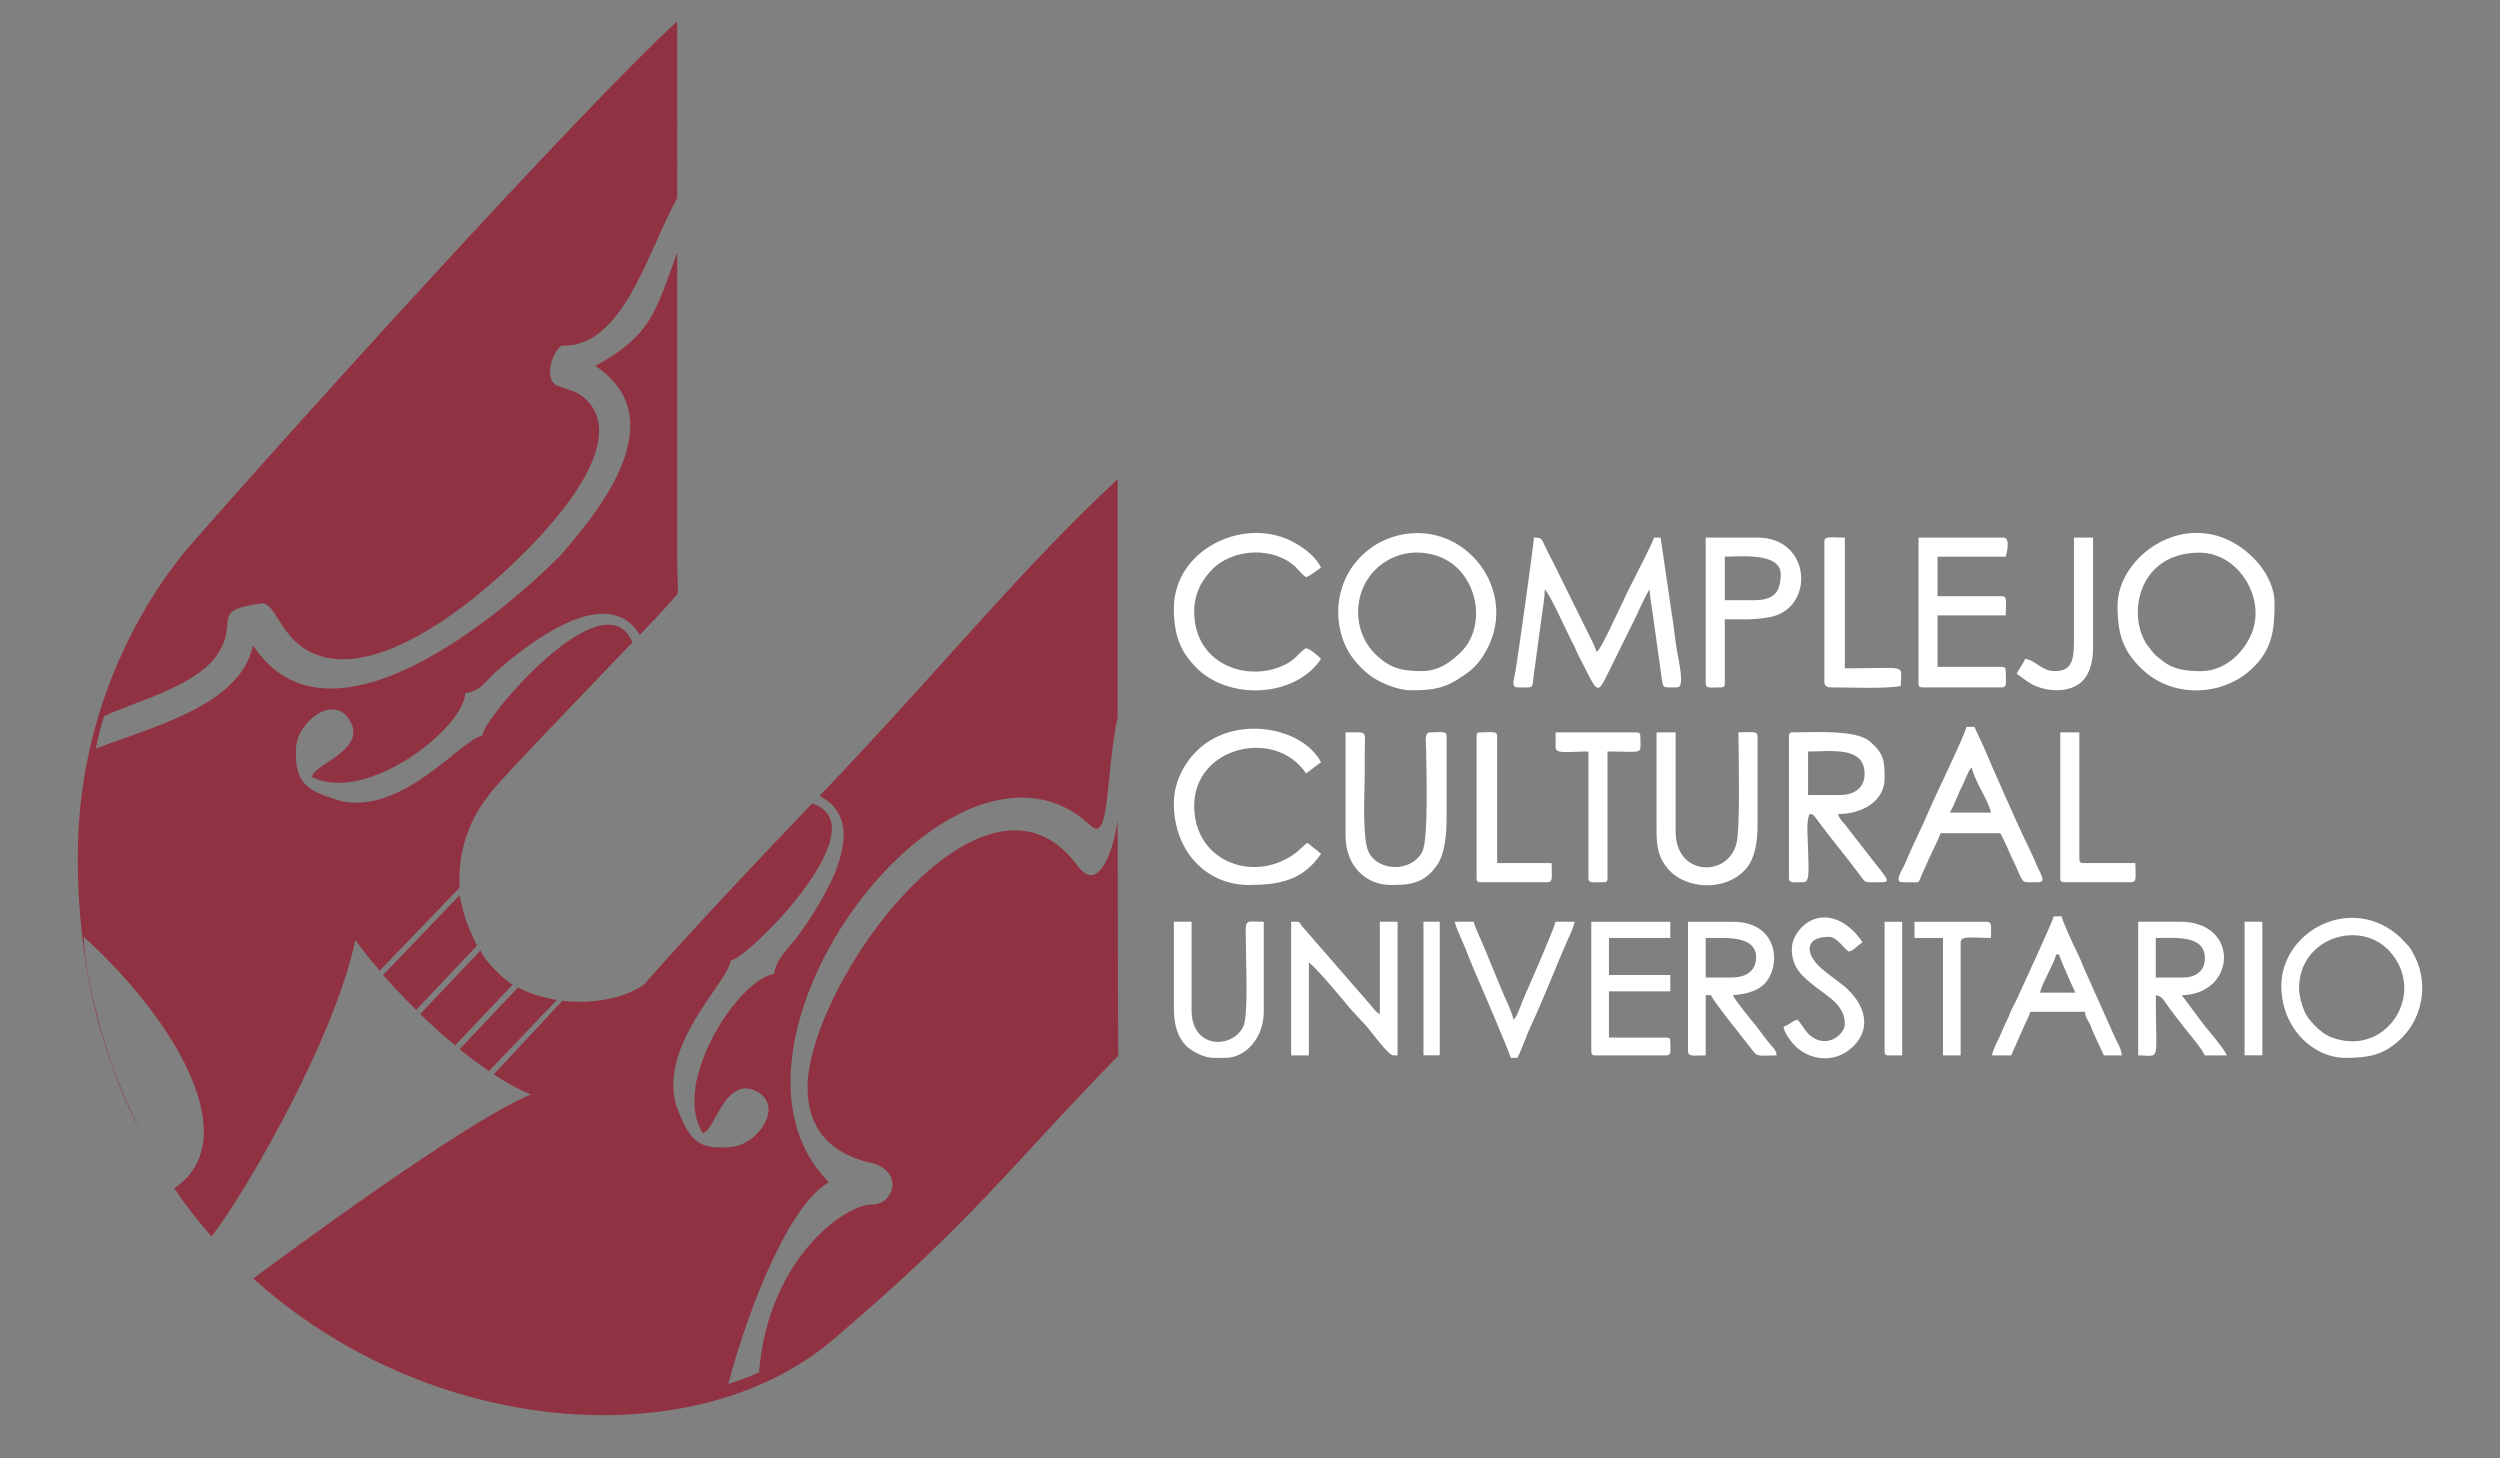 <?xml version="1.0" encoding="utf-8"?>
<!-- Generator: Adobe Illustrator 16.0.0, SVG Export Plug-In . SVG Version: 6.00 Build 0)  -->
<!DOCTYPE svg PUBLIC "-//W3C//DTD SVG 1.1//EN" "http://www.w3.org/Graphics/SVG/1.1/DTD/svg11.dtd">
<svg version="1.1" id="Capa_1" xmlns="http://www.w3.org/2000/svg" xmlns:xlink="http://www.w3.org/1999/xlink" x="0px" y="0px"
	 width="960px" height="560px" viewBox="0 0 960 560" enable-background="new 0 0 960 560" xml:space="preserve">
<rect x="0" y="0" width="960" height="560" fill="#808080" stroke="none"/>
<g>
	<path fill="#913242" d="M314.725,305.623c0.212,0.102,0.526,0.301,0.851,0.427l0.112,0.125c0.338,0.249,0.558,0.299,0.896,0.537
		l0.112,0.112c0.218,0.087,0.425,0.2,0.637,0.425h0.107c0.231,0.238,0.576,0.45,0.782,0.665h0.094
		c0.237,0.236,0.462,0.438,0.675,0.662h0.106c0.212,0.226,0.332,0.438,0.538,0.626h0.106c0.107,0.226,0.338,0.475,0.562,0.7
		l0.101,0.102c0.119,0.187,0.356,0.424,0.444,0.649h0.119c0.106,0.226,0.219,0.425,0.426,0.648l0.125,0.227
		c0.087,0.2,0.187,0.427,0.312,0.65l0.112,0.101c0.113,0.237,0.194,0.438,0.325,0.651c0.112,0.35,0.245,0.575,0.313,0.774
		l0.106,0.251c0.137,0.2,0.263,0.398,0.263,0.649l0.081,0.101c0,0.238,0.125,0.427,0.23,0.639v0.238
		c0.107,0.225,0.107,0.424,0.213,0.649v0.2c0.119,0.227,0.119,0.551,0.119,0.775h0.1v0.112c0,0.213,0,0.464,0.119,0.676v0.213v0.751
		l0.125,0.199v0.774v0.126v0.738v0.238v0.773v0.201l-0.125,0.7v0.175c0,0.353,0,0.551-0.119,0.901v0.201c0,0.225,0,0.411-0.1,0.774
		v0.324l-0.119,0.551l-0.106,0.301l-0.107,0.775l-0.106,0.363l-0.125,0.626v0.111l-0.081,0.199l-0.126,0.576l-0.137,0.438
		l-0.175,0.752l-0.132,0.225l-0.112,0.663l-0.212,0.426l-0.225,0.639l-0.125,0.337v0.101l-0.187,0.701l-0.232,0.45l-0.1,0.388
		l-0.112,0.312l-0.225,0.677l-0.219,0.55l-0.106,0.2c-0.326,0.602-0.558,1.226-0.783,1.776l-0.312,0.551
		c-0.12,0.427-0.332,0.877-0.544,1.302l-0.22,0.537h-0.112c-4.067,8.421-9.427,16.078-12.381,20.132
		c-3.303,4.255-8.414,8.857-8.877,14.29c-2.158,0.273-4.072,1.338-6.031,2.676c-0.65,0.427-1.438,1.003-2.071,1.527l-0.1,0.102
		l-0.688,0.523l-0.093,0.126l-0.543,0.399l-0.326,0.4l-0.444,0.375l-0.219,0.238l-0.55,0.539l-0.225,0.249l-0.639,0.626l-0.125,0.1
		l-0.651,0.701l-0.113,0.199l-0.45,0.427l-0.419,0.438l-0.338,0.464l-0.426,0.425l-0.312,0.438l-0.457,0.552l-0.338,0.462
		l-0.431,0.4l-0.432,0.55l-0.232,0.453l-0.532,0.637l-0.25,0.352l-0.414,0.662l-0.337,0.302l-0.432,0.639l-0.225,0.461l-0.556,0.665
		l-0.207,0.312l-0.445,0.676l-0.318,0.526l-0.344,0.676l-0.332,0.351l-0.307,0.699l-0.325,0.45l-0.332,0.676l-0.338,0.552
		l-0.331,0.552l-0.32,0.55l-0.331,0.648l-0.338,0.553l-0.307,0.626l-0.244,0.587l-0.312,0.639l-0.226,0.425l-0.337,0.803
		l-0.326,0.513l-0.213,0.537l-0.318,0.65l-0.226,0.677l-0.331,0.55l-0.22,0.663l-0.219,0.676l-0.213,0.513l-0.225,0.626
		l-0.212,0.576l-0.244,0.649l-0.225,0.651l-0.194,0.562l-0.207,0.639l-0.113,0.55l-0.225,0.676l-0.212,0.626l-0.12,0.588
		l-0.212,0.765l-0.126,0.525l-0.1,0.676l-0.225,0.523l-0.118,0.701l-0.088,0.524l-0.15,0.639l-0.094,0.663v0.539l-0.1,0.626
		c0,0.262,0,0.474-0.1,0.699v0.514l-0.107,0.701v0.525v0.649v0.463v0.626v0.663v0.45v0.648v0.677l0.107,0.427v0.749l0.1,0.45
		c0,0.215,0.1,0.427,0.1,0.628l0.094,0.475c0,0.212,0,0.427,0.15,0.64l0.088,0.438c0,0.227,0.118,0.464,0.118,0.649
		c0,0.102,0.107,0.352,0.107,0.45c0.118,0.215,0.118,0.276,0.218,0.539c0,0.237,0.126,0.338,0.126,0.537
		c0.081,0.112,0.081,0.326,0.212,0.575c0.12,0.126,0.12,0.302,0.233,0.401c0.1,0.251,0.218,0.6,0.325,0.788v0.2
		c0.212,0.336,0.319,0.688,0.438,0.862l0.076,0.149c0.125,0.301,0.338,0.65,0.563,0.977h0.118h0.094
		c0-0.126,0.131-0.126,0.131-0.126h0.113l0.101-0.112h0.112l0.106-0.087h0.119l0.101-0.126l0.225-0.1v-0.125h0.106l0.1-0.101
		l0.226-0.2c0.101-0.149,0.326-0.325,0.432-0.462l0.119-0.215l0.094-0.1l0.113-0.236h0.118l0.119-0.313h0.101l0.105-0.226v-0.1
		l0.12-0.1l0.105-0.251l0.207-0.2v-0.075l0.112-0.126l0.131-0.249l0.207-0.439h0.101l0.113-0.187v-0.112l0.119-0.125l0.106-0.325
		l0.213-0.214v-0.1l0.118-0.126l0.1-0.288h0.101l0.119-0.249l0.106-0.226l0.119-0.312l0.106-0.126l0.119-0.112l0.1-0.212v-0.102
		l0.119-0.227l0.056-0.1l0.157-0.1l0.118-0.375l0.207-0.201l0.118-0.212v-0.113l0.101-0.237l0.106-0.062l0.101-0.251l0.125-0.199
		l0.207-0.352l0.119-0.1v-0.1l0.225-0.338l0.113-0.238l0.112-0.199l0.093-0.112l0.12-0.215l0.105-0.1l0.107-0.149l0.219-0.312
		l0.101-0.188l0.125-0.226l0.213-0.326h0.105l0.232-0.349v-0.113h0.105c0.225-0.313,0.326-0.539,0.539-0.764
		c2.521-2.941,5.612-4.905,9.647-3.578c13.138,4.729,3.072,20.53-7.327,21.944l-0.895,0.125h-0.65l-0.545,0.14h-0.131h-0.538h-0.438
		l-0.105,0.05h-0.438h-0.219h-0.107c-1.094,0-2.126,0-3.071-0.05h-0.431l-0.438-0.14h-0.45v-0.125h-0.432
		c-0.443-0.1-0.875-0.174-1.3-0.3l-0.452-0.15c-0.982-0.3-1.857-0.726-2.734-1.275v-0.075c-0.212-0.148-0.438-0.249-0.663-0.375
		v-0.087c-0.207-0.125-0.356-0.238-0.55-0.439l-0.301-0.235l-0.244-0.237v-0.076c-0.219-0.126-0.438-0.351-0.538-0.575l-0.225-0.174
		h-0.131c-0.088-0.226-0.294-0.477-0.413-0.676l-0.213-0.215v-0.112l-0.225-0.351l-0.237-0.325h-0.094l-0.107-0.324l-0.1-0.1
		l-0.118-0.251h-0.094l-0.139-0.176v-0.138l-0.1-0.214l-0.112-0.1l-0.094-0.101l-0.125-0.251v-0.199l-0.226-0.226v-0.1l-0.219-0.352
		v-0.1l-0.219-0.176v-0.251l-0.212-0.212v-0.126l-0.1-0.312l-0.12-0.101v-0.237l-0.218-0.263l-0.107-0.276l-0.113-0.1l-0.106-0.414
		v-0.123l-0.232-0.353l-0.1-0.312l-0.107-0.126v-0.112l-0.237-0.427v-0.112l-0.207-0.325v-0.111l-0.113-0.438l-0.106-0.112
		l-0.107-0.414l-0.244-0.562l-0.199-0.537l-0.225-0.576l-0.201-0.525c-6.693-23.648,20.608-47.809,20.915-55.564
		c5.361,0.424,58.169-51.501,31.349-60.247c-21.696,22.646-43.392,45.594-64.744,69.667c-10.973,7.521-32.23,9.285-48.215,0.963
		l-22.441,23.737c3.722,2.952,7.552,5.78,11.268,8.406l26.062-27.325l2.159,0.288l-26.351,28.265
		c4.93,3.277,9.754,5.905,14.251,7.733c-25.093,10.297-94.548,61.708-106.603,70.667c67.803,61.146,169.47,68.642,222.471,23.599
		c54.459-46.231,66.84-65.264,109.676-109.131c-0.113-24.498-0.226-56.969-0.226-90.648c-0.995,9.081-6.694,29.539-15.452,17.629
		c-32.175-43.854-91.358,29.076-102.105,73.471c-4.593,19.469,0.789,36.098,23.885,40.915c11.849,3.803,7.22,16.04-0.644,15.739
		c-9.972-0.325-40,20.721-43.391,64.538c-5.793,2.477-9.291,3.565-11.831,4.354c8.658-32.057,23.892-69.104,38.663-77.451
		c-52.451-52.55,47.877-186.412,100.572-136.894c7.458,7.019,5.594-19.689,10.305-41.754v-91.325
		C389.873,220.753,363.473,254.549,314.725,305.623 M174.728,401.441L174.728,401.441l22.121-23.322
		c-3.709-2.189-11.036-9.461-12.28-13.163l-23.204,24.424C165.637,393.533,170.123,397.587,174.728,401.441 M159.818,387.829
		L159.818,387.829l23.329-24.699c0,0-2.734-5.456-4.366-10.16c-1.22-3.718-2.296-9.186-2.296-9.186l-29.366,30.605
		C150.961,378.795,155.221,383.249,159.818,387.829 M145.812,372.751L145.812,372.751l30.673-31.918
		c-0.219-3.255-0.125-6.657,0.312-9.836c1.527-10.684,5.137-18.167,11.167-26.073c5.918-7.516,35.509-37.887,54.878-58.257
		c-10.718-26.032-58.477,30.648-57.594,35.858c-7.794,1.007-29.815,29.991-54.014,25.174c-12.174-3.729-18.418-5.904-17.555-20.645
		c0.67-10.429,15.672-21.702,21.359-8.997c4.411,10.584-15.203,15.766-15.203,20.344c21.14,10.484,58.488-19.03,58.814-32.256
		c4.598-0.412,7.676-3.821,10.517-7.026c0.769-0.744,2.089-1.833,3.072-2.713c9.747-8.316,40.864-33.552,53.438-12.614
		c8.358-8.702,14.146-15.033,14.47-15.934c0.343-1.294,0.1-3.578-0.1-10.373V97.078c-8.759,23.735-10.085,31.618-31.431,43.422
		c31.431,20.878-0.568,57.932-13.256,72.646c-21.915,22.159-89.062,79.32-118.208,34.628c-4.704,23.397-40.089,31.73-60.265,39.681
		c0.125-2.062,2.439-10.922,3.184-12.462c10.198-5.104,33.308-10.692,42.522-22.416c10.292-13.895-3.184-18.042,17.743-20.857
		c4.711-0.676,6.562,9.61,14.789,16.054c22.248,17.372,61.454-10.505,86.86-36.21c11.511-11.605,39.981-42.773,22.591-58.589
		c-3.197-2.865-5.08-2.747-10.411-4.816c-5.055-1.858-2.965-11.938,1.395-15.434c23.798,0.975,33.088-36.173,44.487-56.675V8.173
		C222.36,42.713,106.248,171.212,73.492,208.956c-2.966,3.47-42.835,47.227-43.611,117.763
		c-0.438,43.092,9.108,79.714,25.092,109.933c-4.159-8.223-7.783-16.74-10.517-23.748c-4.929-12.362-12.267-40.452-12.267-53.152
		c36.26,33.021,61.903,78.314,34.727,96.543c4.398,6.558,9.203,12.714,14.352,18.532c14.783-19.619,47.434-76.925,55.204-113.887
		C138.999,364.555,142.17,368.509,145.812,372.751 M243.726,245.797L243.726,245.797l1.883-1.833
		C244.832,244.608,244.506,245.028,243.726,245.797"/>
	<g>
		<path fill="#FFFFFF" d="M582.678,263.952c7.57,0,5.144,1.194,6.794-8.434l2.615-19.344c0.438-2.734,1.101-6.869,1.101-9.84
			c1.641,1.188,8.097,15.402,9.849,18.938c0.899,1.846,1.551,2.828,2.414,4.931c0.864,1.857,1.525,3.258,2.439,4.892
			c6.331,12.687,5.58,11.286,11.161,0.23l9.508-19.262c0.677-1.527,3.854-8.54,4.932-9.728c0,2.854,0.774,6.543,1.226,9.84
			l3.379,24.274c0.538,4.067,0.438,3.503,5.943,3.503c3.054,0,0.626-9.848,0-13.557c-0.889-4.818-1.238-10.079-2.09-14.745
			l-4.278-29.21h-2.528c-0.551,2.197-8.532,17.379-10.848,22.198c-0.864,2.077-1.514,3.284-2.516,5.366
			c-1.65,3.265-6.895,15.096-8.658,16.392c-0.649-2.498-3.941-8.416-5.154-11.055l-11.061-22.416
			c-0.978-1.951-1.854-3.598-2.841-5.562c-2.289-4.617-1.652-4.923-5.042-4.923c0,2.283-6.345,47.114-7.107,51.487
			C581.564,260.248,580.038,263.952,582.678,263.952"/>
		<path fill="#FFFFFF" d="M845.144,257.733c-5.254,0-10.396-0.55-14.562-3.841c-4.054-3.203-2.202-1.514-5.256-5.143
			c-8.883-10.823-5.229-36.528,19.269-36.528c15.24,0,25.978,18.066,19.722,31.743C861.059,251.252,853.902,257.733,845.144,257.733
			 M813.138,232.558L813.138,232.558c0,11.299,2.202,17.837,10.085,25.037c11.523,10.417,30.029,9.76,41.216-0.519
			c8.434-7.775,8.982-15.746,8.982-25.493c0-10.267-8.783-20.126-18.092-24.381C834.959,198.008,813.138,215.173,813.138,232.558"/>
		<path fill="#FFFFFF" d="M546.08,257.702c-8.008,0-12.462-1.069-18.294-6.863c-10.06-10.396-8.008-28.972,6.032-36.197
			c6.131-3.185,13.463-3.185,19.719-0.55c13.913,6.005,17.643,26.032,7.582,36.203C557.565,253.798,552.773,257.702,546.08,257.702
			 M541.788,265.065L541.788,265.065c8.358,0,12.824-0.576,19.856-5.399c2.952-1.964,5.13-3.81,7.231-6.856
			c17.729-25.513-8.884-57.963-37.475-45.294c-3.392,1.44-6.905,4.167-9.422,6.774c-0.101,0.125-0.775,1.008-0.977,1.102
			c-7.132,8.333-9.108,20.245-5.017,31.073c2.063,5.231,5.43,9.071,9.509,12.469C529.2,261.957,536.57,265.065,541.788,265.065"/>
		<path fill="#FFFFFF" d="M706.348,305.298h-12.05V288.57c9.209,0,21.146-1.959,21.696,7.957
			C716.307,302.309,712.365,305.298,706.348,305.298 M686.954,282.758L686.954,282.758v54.445c0,2.09,1.639,1.553,5.806,1.553
			c2.515,0,1.538-7.443,1.538-12.601c0-3.892-0.899-10.571,0.575-13.552c2.065,0.252,0.727-0.087,1.854,0.777
			c0.088,0.125,1.177,1.626,1.301,1.752c4.278,5.905,11.61,14.662,15.991,20.669c2.752,3.703,1.663,2.953,9.084,2.953
			c2.514,0,1.126-1.827,0.323-2.828c-0.851-1.327-1.65-2.215-2.502-3.291l-12.6-16.202c-0.989-1.178-2.09-2.276-2.527-3.829
			c9.421,0,17.88-5.117,17.88-13.55c0-6.357,0.087-9.635-5.942-14.547c-5.368-4.36-21.334-3.277-29.241-3.277
			C687.278,281.23,686.954,281.562,686.954,282.758"/>
		<path fill="#FFFFFF" d="M450.762,233.685c0,10.461,2.647,16.518,8.333,22.404c12.274,12.881,38.02,12.043,48.197-3.066
			c-1.103-1.207-4.054-3.721-5.782-4.135c-2.651,1.613-3.627,3.81-6.793,5.662c-13.812,7.989-36.154,1.739-36.154-19.901
			c0-3.252,0.857-6.562,1.965-8.964c0.77-1.958,3.078-5.156,4.491-6.544c8.196-8.877,24.53-9.359,32.764-1.126
			c1.312,1.401,2.276,2.621,3.728,3.627c1.729-0.561,4.255-2.626,5.782-3.734c-2.278-4.242-5.782-6.968-9.985-9.377
			C478.82,197.788,450.762,210.388,450.762,233.685"/>
		<path fill="#FFFFFF" d="M757.184,294.787c1.201,5.568,6.043,11.812,7.346,17.243h-15.777c1.526-2.702,2.527-5.432,3.928-8.597
			c0.776-1.526,1.34-2.615,1.979-4.256c0.426-0.869,0.576-1.42,1.014-2.208C756.083,296.008,756.309,295.471,757.184,294.787
			 M730.434,338.756L730.434,338.756c8.232,0,5.58,0.976,8.009-3.94c0.899-1.827,1.426-3.165,2.302-5.144
			c0.888-1.964,4.054-8.209,4.404-9.734h22.996c1.64,3.092,2.979,6.219,4.479,9.659c1.001,1.827,1.538,3.278,2.303,5.004
			c2.302,4.905,1.427,4.155,7.882,4.155c3.19,0,0.551-3.504-0.751-6.582c-0.976-2.502-2.302-5.229-3.401-7.558
			c-2.528-4.754-14.891-32.894-16.979-37.91l-3.503-7.578h-3.091c-0.201,2.315-12.012,26.696-13.451,30.074
			c-2.864,6.919-7.568,16.215-10.196,22.672C730.795,333.501,727.056,338.756,730.434,338.756"/>
		<path fill="#FFFFFF" d="M450.762,308.464c0,18.38,12.395,31.368,28.815,31.368c11.619,0,20.821-1.752,27.716-12.012
			c-1.103-0.777-1.527-1.327-2.641-2.09c-0.413-0.313-0.639-0.553-1.188-0.964c-0.551-0.477-0.977-0.774-1.414-1.075
			c-1.552,0.949-2.202,1.9-3.629,3.151c-15.877,12.888-39.856,4.58-39.856-17.404c0-22.827,31.205-30.065,42.946-12.468
			c2.078-1.396,3.817-2.947,5.782-4.273c-7.232-13.63-33.095-18.328-47.309-4.742C455.36,292.273,450.762,299.691,450.762,308.464"
			/>
		<path fill="#FFFFFF" d="M736.701,262.413c0,1.233,0.438,1.539,1.64,1.539h30.33c2.202,0,1.525-1.77,1.525-6.219
			c0-1.239-0.3-1.645-1.525-1.645h-24.648v-19.783h26.175c0-5.148,0.789-7.351-1.525-7.351h-24.648v-15.202h26.175
			c0.476-1.615,1.89-7.313-0.977-7.313h-32.52L736.701,262.413L736.701,262.413z"/>
		<path fill="#FFFFFF" d="M882.83,379.544c0-19.367,23.099-26.55,34.484-14.588c15.164,16.24-1.063,41.591-22.248,33.282
			c-2.702-1.104-4.229-2.527-6.094-4.354c-1.764-1.878-3.052-3.179-4.167-5.817C883.932,386.177,882.83,382.073,882.83,379.544
			 M876.037,378.569L876.037,378.569c0,16.402,12.386,27.649,24.636,27.649c8.896,0,15.028-1.076,21.596-7.656
			c8.233-8.184,10.099-20.995,5.144-31.03c-0.751-1.425-1.313-2.652-2.29-3.952l-3.29-3.518
			C903.325,342.81,876.037,357.374,876.037,378.569"/>
		<path fill="#FFFFFF" d="M516.701,321.039c0,11.359,7.707,18.793,17.316,18.793c7.569,0,12.938-0.539,17.893-7.759
			c2.828-4.153,3.578-11.147,3.578-17.916v-31.399c0-2.208-1.838-1.527-6.307-1.527c-2.352,0-1.552,3.734-1.552,6.226
			c0.088,8.017,0.951,34.584-1.438,39.488c-3.941,7.958-16.643,7.958-20.597,0.324c-2.64-5.229-1.525-23.723-1.525-30.82v-8.416
			c0-7.683,1.427-6.802-7.369-6.802V321.039z"/>
		<path fill="#FFFFFF" d="M495.8,405.27h6.801v-35.585c1.864,0.677,14.326,15.665,16.078,17.845l6.043,6.529
			c1.664,1.878,8.42,11.211,10.284,11.211h1.665v-51.324h-6.807v35.561c-2.165-1.438-2.402-2.403-4.154-4.268l-25.312-29.092
			c-1.979-2.326-0.427-2.201-4.6-2.201L495.8,405.27L495.8,405.27z"/>
		<path fill="#FFFFFF" d="M636.116,318.962c0,6.905,1.001,10.635,4.28,14.539c6.905,8.295,22.771,9.058,30.466-0.352
			c2.841-3.554,4.042-9.497,4.042-15.827v-34.564c0-2.208-2.202-1.527-7.332-1.527c0,7.99,0.775,36.769-0.776,42.66
			c-3.266,13.113-23.348,12.677-23.348-4.504V281.23h-7.332V318.962L636.116,318.962z"/>
		<path fill="#FFFFFF" d="M664.944,375.365h-9.959v-15.188h6.77c6.155,0,12.599,1.325,12.599,7.355
			C674.354,372.963,670.399,375.365,664.944,375.365 M648.19,403.594L648.19,403.594c0,2.303,1.964,1.676,6.795,1.676v-23.136h2.051
			c0.526,1.99,13.589,18.081,15.554,20.708c2.314,3.292,2.652,2.428,9.646,2.428c-0.2-2.325-1.427-2.777-3.93-6.055
			c-1.65-2.079-2.728-3.705-4.278-5.682c-1.089-1.189-8.221-9.974-8.559-11.399c4.404-0.312,8.357-1.312,11.085-3.451
			c7.634-5.932,7.332-24.712-11.085-24.712H648.19V403.594z"/>
		<path fill="#FFFFFF" d="M838.362,375.378h-10.534v-15.201c8.318,0,18.854-1.076,18.854,7.882
			C846.683,373.314,842.516,375.378,838.362,375.378 M821.059,405.27L821.059,405.27c8.857,0,6.771,3.579,6.771-23.097
			c2.426,0.188,2.978,1.979,5.367,5.154c1.551,2.178,2.952,3.816,4.492,5.881c2.552,3.404,7.354,8.746,8.994,12.062h8.446
			c-0.552-1.774-7.23-9.858-8.56-11.359l-8.759-11.736c21.021-0.45,22.348-28.229-0.562-28.229h-16.19V405.27z"/>
		<path fill="#FFFFFF" d="M673.402,230.489h-11.085v-16.735c5.681,0,21.471-1.751,21.471,6.775
			C683.788,227.541,681.048,230.489,673.402,230.489 M654.985,262.413L654.985,262.413c0,2.103,1.627,1.539,5.779,1.539
			c1.228,0,1.553-0.306,1.553-1.539v-24.612c6.557,0,10.51,0.34,16.967-0.757c17.741-3.04,16.54-30.604-4.38-30.604h-19.919V262.413
			z"/>
		<path fill="#FFFFFF" d="M789.604,366.508h1.089c0.324,1.65,5.055,12.136,6.256,14.688h-13.589
			C784.135,377.567,788.714,370.136,789.604,366.508 M764.966,405.27L764.966,405.27h7.332l5.48-12.411
			c0.765-1.714,1.4-2.614,1.863-4.329h21.021c0.112,1.978,0.764,2.702,1.563,4.13c0.75,1.399,1.063,2.752,1.854,4.378l3.814,8.232
			h6.896c-0.338-2.978-1.652-4.729-2.616-6.818l-11.836-26.463c-0.863-2.178-1.864-4.578-2.84-6.557
			c-1.102-2.075-5.58-11.774-5.817-13.562h-3.042c-0.675,2.752-12.937,28.953-14.688,32.907c-0.551,1.126-1.126,2.113-1.652,3.164
			c-0.55,1.34-0.875,2.439-1.538,3.615c-1.076,2.202-1.864,4.205-2.939,6.606C766.931,400.115,765.191,403.143,764.966,405.27"/>
		<path fill="#FFFFFF" d="M611.056,403.594c0,1.201,0.312,1.676,1.538,1.676h27.251c2.104,0,1.554-1.525,1.554-5.278
			c0-1.227-0.326-1.54-1.554-1.54h-22.008v-17.78h23.562v-6.279h-23.562v-14.214h23.562v-6.206h-30.343V403.594z"/>
		<path fill="#FFFFFF" d="M450.762,386.89c0,7.732,1.978,14.052,8.333,17.254c4.711,2.504,6.481,2.076,11.505,2.076
			c7.67,0,14.684-7.655,14.684-17.69v-34.584c-8.546,0-6.807-1.988-6.807,12.562c0,5.581,0.906,24.147-1.184,28.002
			c-4.61,8.435-19.725,8.107-19.725-6.569v-33.995h-6.808L450.762,386.89L450.762,386.89z"/>
		<path fill="#FFFFFF" d="M688.054,364.481c0,7.293,4.38,10.81,9.322,14.625c4.93,3.842,11.048,7.106,11.048,14.074
			c0,4.507-8.22,10.562-14.677,3.066c-1.176-1.414-2.401-3.666-3.604-4.692c-2.201,0.651-3.188,2.129-5.267,2.629
			c0.213,2.527,3.277,6.455,5.041,7.995c6.021,5.354,15.34,6.019,21.784-0.438c8.106-8.059,3.303-18.183-5.242-24.374
			c-2.402-1.878-4.504-3.328-6.782-5.279c-6.692-5.683-6.832-12.339,2.503-12.339c3.291,0,5.48,4.143,7.783,5.682
			c1.978-0.552,2.526-1.739,5.254-3.604c-6.229-9.384-16.09-12.787-23.21-5.905C690.144,357.773,688.054,360.853,688.054,364.481"/>
		<path fill="#FFFFFF" d="M580.15,406.22h2.526c2.09-4.152,3.392-8.53,5.468-12.886c4.806-10.286,9.311-22.122,13.913-32.607
			c0.978-2.076,2.077-4.366,2.63-6.781h-7.333c-0.552,2.652-10.411,25.262-11.861,28.415c-0.727,1.791-1.177,2.989-1.939,4.831
			c-0.664,1.649-1.237,3.465-2.415,4.364c-0.226-2.176-2.753-7.404-3.629-9.383l-7.658-18.519c-1.188-3.004-3.177-6.756-3.952-9.71
			h-7.308c0.639,2.528,1.502,3.94,2.479,6.48c1.039,2.354,1.901,4.255,2.752,6.656c1.776,4.255,3.504,8.508,5.468,12.889
			C570.278,382.173,579.611,404.144,580.15,406.22"/>
		<path fill="#FFFFFF" d="M700.554,207.966v53.896c0,1.22,0.876,2.077,2.064,2.077c6.27,0,22.235,0.668,27.289-0.563
			c0-8.602,3.629-6.743-21.483-6.743V206.44C703.056,206.44,700.554,205.702,700.554,207.966"/>
		<path fill="#FFFFFF" d="M597.354,287.055c0,2.621,5.256,1.516,12.6,1.516v48.634c0,2.09,1.652,1.553,5.818,1.553
			c1.177,0,1.514-0.324,1.514-1.553V288.57c14.564,0,12.601,1.537,12.601-5.812c0-1.195-0.426-1.527-1.639-1.527h-30.894V287.055z"
			/>
		<path fill="#FFFFFF" d="M567,282.758v54.445c0,1.229,0.325,1.553,1.552,1.553h25.712c2.215,0,1.553-2.188,1.553-7.332h-20.907
			v-48.666c0-2.208-1.877-1.527-6.356-1.527C567.325,281.23,567,281.562,567,282.758"/>
		<path fill="#FFFFFF" d="M791.142,337.229c0,1.202,0.438,1.526,1.64,1.526h25.612c2.34,0,1.576-2.215,1.576-7.332h-19.856
			c-1.188,0-1.64-0.312-1.64-1.553v-48.64h-7.332V337.229z"/>
		<path fill="#FFFFFF" d="M796.396,246.68c0,7.87-1.526,11.022-7.356,11.022c-5.243,0-7.433-4.347-11.487-4.68
			c-0.324,1.414-0.662,1.414-1.426,2.739c-0.763,1.208-1.101,1.833-1.739,2.935c2.065,1.446,3.729,2.865,5.895,4.085
			c6.229,3.26,16.114,3.446,20.382-2.428c1.989-2.846,3.064-6.557,3.064-11.498V206.44h-7.332V246.68L796.396,246.68z"/>
		<path fill="#FFFFFF" d="M735.163,360.177h10.948v45.093h6.78v-43.417c0-2.677,4.492-1.676,11.637-1.676
			c0-4.368,0.538-6.206-1.641-6.206h-27.726L735.163,360.177L735.163,360.177z"/>
		<rect x="861.923" y="353.944" fill="#FFFFFF" width="6.818" height="51.288"/>
		<path fill="#FFFFFF" d="M723.677,403.594c0,1.201,0.3,1.676,1.526,1.676h5.229v-51.299h-6.757L723.677,403.594L723.677,403.594z"
			/>
		<rect x="546.618" y="353.944" fill="#FFFFFF" width="6.244" height="51.288"/>
	</g>
</g>
</svg>
